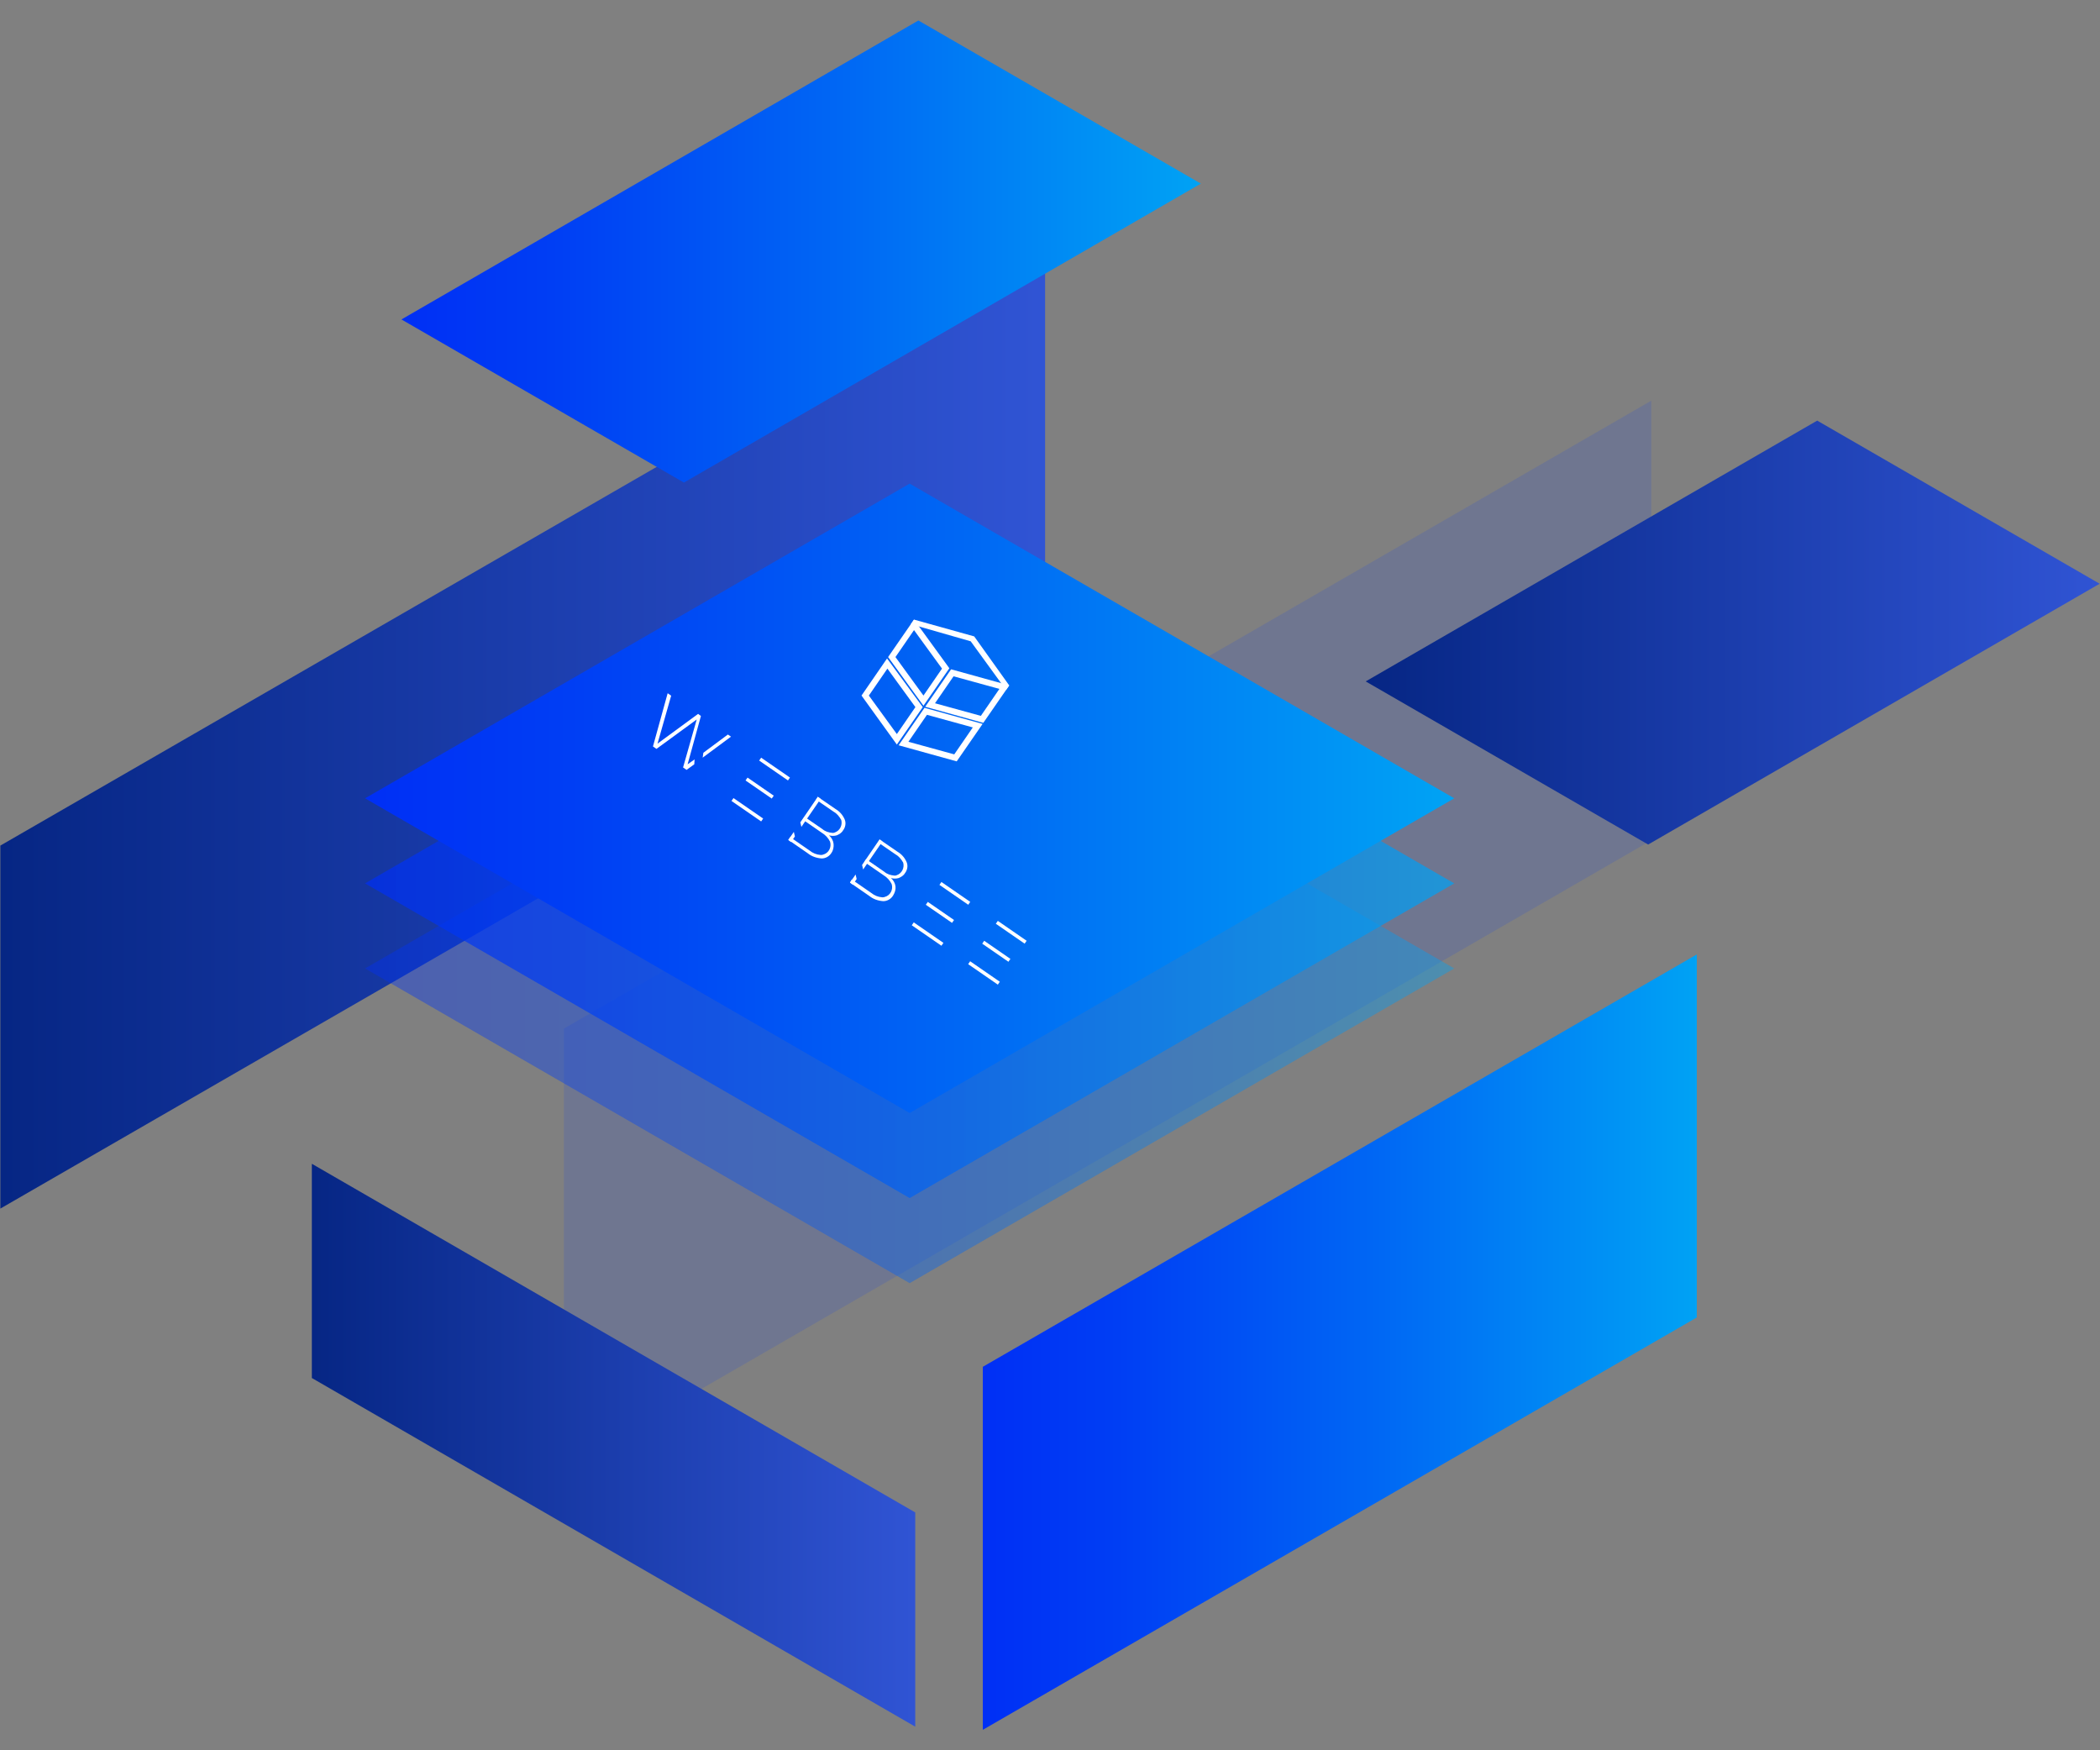<?xml version="1.0" encoding="utf-8"?>
<!-- Generator: Adobe Illustrator 24.1.0, SVG Export Plug-In . SVG Version: 6.00 Build 0)  -->
<svg version="1.1" id="Layer_1" xmlns="http://www.w3.org/2000/svg" xmlns:xlink="http://www.w3.org/1999/xlink" x="0px" y="0px"
	 viewBox="0 0 600 500" style="enable-background:new 0 0 600 500;" xml:space="preserve">
<rect x="0" y="0" width="600" height="500" fill="#808080" stroke="none"/>
<style type="text/css">
	.st0{fill:url(#Path_4884_1_);}
	.st1{fill:url(#Path_4885_1_);}
	.st2{opacity:0.2;fill:#3054D4;enable-background:new    ;}
	.st3{fill:url(#Path_4887_1_);}
	.st4{opacity:0.4;fill:url(#Path_4888_1_);enable-background:new    ;}
	.st5{opacity:0.7;fill:url(#Path_4889_1_);enable-background:new    ;}
	.st6{fill:url(#Path_4890_1_);}
	.st7{fill:url(#Path_4891_1_);}
	.st8{fill:url(#Path_4892_1_);}
	.st9{fill:#FFFFFF;}
</style>
<g id="Group_1655" transform="translate(-150 -215.144)">
	
		<linearGradient id="Path_4884_1_" gradientUnits="userSpaceOnUse" x1="-508.534" y1="1296.678" x2="-507.534" y2="1296.678" gradientTransform="matrix(203.97 0 0 -221.461 104156.398 287762.219)">
		<stop  offset="0" style="stop-color:#002FF5"/>
		<stop  offset="0.189" style="stop-color:#003EF4"/>
		<stop  offset="0.559" style="stop-color:#0068F4"/>
		<stop  offset="1" style="stop-color:#00A2F4"/>
	</linearGradient>
	<path id="Path_4884" class="st0" d="M430.8,605.6l204-117.8l0,103.7l-204,117.8L430.8,605.6z"/>
	
		<linearGradient id="Path_4885_1_" gradientUnits="userSpaceOnUse" x1="-508.682" y1="1296.474" x2="-507.682" y2="1296.474" gradientTransform="matrix(298.559 0 0 -275.908 152021.531 358130.031)">
		<stop  offset="0" style="stop-color:#062684"/>
		<stop  offset="1" style="stop-color:#3054D4"/>
	</linearGradient>
	<path id="Path_4885" class="st1" d="M150.1,456.7l298.5-172.2l0,103.7L150.1,560.4L150.1,456.7z"/>
	<path id="Path_4886" class="st2" d="M311.1,509l310.7-179.4l0,125.6L311.1,634.6L311.1,509z"/>
	
		<linearGradient id="Path_4887_1_" gradientUnits="userSpaceOnUse" x1="-508.449" y1="1297.069" x2="-507.449" y2="1297.069" gradientTransform="matrix(172.424 0 0 -160.789 87907.859 209182.422)">
		<stop  offset="0" style="stop-color:#062684"/>
		<stop  offset="1" style="stop-color:#3054D4"/>
	</linearGradient>
	<path id="Path_4887" class="st3" d="M411.5,647.2l-172.4-99.6v61.2l172.4,99.6L411.5,647.2z"/>
	
		<linearGradient id="Path_4888_1_" gradientUnits="userSpaceOnUse" x1="-508.695" y1="1296.918" x2="-507.695" y2="1296.918" gradientTransform="matrix(311.269 0 0 -179.759 158595.078 233624.594)">
		<stop  offset="0" style="stop-color:#002FF5"/>
		<stop  offset="0.189" style="stop-color:#003EF4"/>
		<stop  offset="0.559" style="stop-color:#0068F4"/>
		<stop  offset="1" style="stop-color:#00A2F4"/>
	</linearGradient>
	<path id="Path_4888" class="st4" d="M409.9,401.9l155.6,89.9l-155.6,89.9l-155.6-89.9L409.9,401.9z"/>
	
		<linearGradient id="Path_4889_1_" gradientUnits="userSpaceOnUse" x1="-508.695" y1="1296.918" x2="-507.695" y2="1296.918" gradientTransform="matrix(311.269 0 0 -179.757 158595.078 233597.641)">
		<stop  offset="0" style="stop-color:#002FF5"/>
		<stop  offset="0.189" style="stop-color:#003EF4"/>
		<stop  offset="0.559" style="stop-color:#0068F4"/>
		<stop  offset="1" style="stop-color:#00A2F4"/>
	</linearGradient>
	<path id="Path_4889" class="st5" d="M409.9,377.6l155.6,89.9l-155.6,89.9l-155.6-89.9L409.9,377.6z"/>
	
		<linearGradient id="Path_4890_1_" gradientUnits="userSpaceOnUse" x1="-508.695" y1="1296.918" x2="-507.695" y2="1296.918" gradientTransform="matrix(311.214 0 0 -179.849 158567.109 233692.594)">
		<stop  offset="0" style="stop-color:#002FF5"/>
		<stop  offset="0.189" style="stop-color:#003EF4"/>
		<stop  offset="0.559" style="stop-color:#0068F4"/>
		<stop  offset="1" style="stop-color:#00A2F4"/>
	</linearGradient>
	<path id="Path_4890" class="st6" d="M409.9,353.3l155.6,89.9l-155.6,89.9l-155.6-89.9L409.9,353.3z"/>
	
		<linearGradient id="Path_4891_1_" gradientUnits="userSpaceOnUse" x1="-508.546" y1="1297.536" x2="-507.546" y2="1297.536" gradientTransform="matrix(209.675 0 0 -121.089 107169.734 157513.125)">
		<stop  offset="0" style="stop-color:#062684"/>
		<stop  offset="1" style="stop-color:#3054D4"/>
	</linearGradient>
	<path id="Path_4891" class="st7" d="M669.2,335.3l80.7,46.6l-129,74.5l-80.7-46.6L669.2,335.3z"/>
	
		<linearGradient id="Path_4892_1_" gradientUnits="userSpaceOnUse" x1="-508.584" y1="1297.381" x2="-507.584" y2="1297.381" gradientTransform="matrix(228.285 0 0 -131.924 116366.758 171442.641)">
		<stop  offset="0" style="stop-color:#002FF5"/>
		<stop  offset="0.189" style="stop-color:#003EF4"/>
		<stop  offset="0.559" style="stop-color:#0068F4"/>
		<stop  offset="1" style="stop-color:#00A2F4"/>
	</linearGradient>
	<path id="Path_4892" class="st8" d="M412.4,221l80.7,46.6L345.4,353l-80.7-46.6L412.4,221z"/>
	<g id="Group_1654" transform="translate(336.461 386.244)">
		<g id="Group_1642" transform="translate(59.584 0)">
			<path id="Path_4893" class="st9" d="M17.6,30.9l-7.4,10.7L0.1,27.6L7.4,17L17.6,30.9z M10.2,38.6l5.3-7.7l-8-11l-5.3,7.7
				L10.2,38.6z"/>
			<path id="Path_4894" class="st9" d="M27.3,46.4l-16.6-4.6l7.4-10.7l16.6,4.6L27.3,46.4z M13.5,40.8l13.1,3.6l5.3-7.7l-13.1-3.6
				L13.5,40.8z"/>
			<path id="Path_4895" class="st9" d="M25.2,19.8l-7.4,10.7L7.7,16.6l7.4-10.7L25.2,19.8z M17.8,27.6l5.3-7.7l-8-11l-5.3,7.7
				L17.8,27.6z"/>
			<path id="Path_4896" class="st9" d="M34.9,35.4l-16.6-4.6l7.4-10.7l16.6,4.6L34.9,35.4z M21.1,29.8l13.1,3.6l5.3-7.7l-13.1-3.6
				L21.1,29.8z"/>
			<path id="Path_4897" class="st9" d="M15.1,5.9l-0.9,1.3l17.1,4.9L41.4,26l0.9-1.3l-10-14L15.1,5.9z"/>
		</g>
		<g id="Group_1653" transform="translate(0 21.035)">
			<g id="Group_1643" transform="translate(73.976 53.923)">
				
					<rect id="Rectangle_1952" x="11.9" y="4.1" transform="matrix(0.568 -0.823 0.823 0.568 -2.16 14.187)" class="st9" width="1" height="10"/>
				
					<rect id="Rectangle_1953" x="4.1" y="15.6" transform="matrix(0.568 -0.823 0.823 0.568 -15.1 12.776)" class="st9" width="1" height="10.3"/>
				
					<rect id="Rectangle_1954" x="7.6" y="10" transform="matrix(0.568 -0.823 0.823 0.568 -8.465 12.985)" class="st9" width="1" height="9.1"/>
			</g>
			<g id="Group_1644" transform="translate(22.469 18.41)">
				
					<rect id="Rectangle_1955" x="11.9" y="4.1" transform="matrix(0.568 -0.823 0.823 0.568 -2.16 14.187)" class="st9" width="1" height="10"/>
				
					<rect id="Rectangle_1956" x="4.1" y="15.6" transform="matrix(0.568 -0.823 0.823 0.568 -15.1 12.776)" class="st9" width="1" height="10.3"/>
				
					<rect id="Rectangle_1957" x="7.6" y="10" transform="matrix(0.568 -0.823 0.823 0.568 -8.465 12.985)" class="st9" width="1" height="9.1"/>
			</g>
			<g id="Group_1645" transform="translate(90.089 65.032)">
				
					<rect id="Rectangle_1958" x="11.9" y="4.1" transform="matrix(0.568 -0.823 0.823 0.568 -2.16 14.187)" class="st9" width="1" height="10"/>
				
					<rect id="Rectangle_1959" x="4.1" y="15.6" transform="matrix(0.568 -0.823 0.823 0.568 -15.1 12.776)" class="st9" width="1" height="10.3"/>
				
					<rect id="Rectangle_1960" x="7.6" y="10" transform="matrix(0.568 -0.823 0.823 0.568 -8.465 12.985)" class="st9" width="1" height="9.1"/>
			</g>
			<path id="Path_4898" class="st9" d="M51.7,48.9c-0.1-0.9-0.6-1.8-1.3-2.4c0.7,0.2,1.5,0.2,2.2,0c0.7-0.3,1.4-0.7,1.8-1.4
				c0.7-0.9,0.9-2.1,0.5-3.1c-0.5-1.2-1.4-2.3-2.6-3l-5.1-3.5l-0.5,0.8l5.1,3.5c0.9,0.5,1.6,1.4,2.1,2.3c0.4,1.5-0.4,3.1-1.9,3.6
				c-0.2,0.1-0.4,0.1-0.6,0.1c-1.1-0.1-2.1-0.4-2.9-1.1l-5.1-3.5l-0.5,0.8l5.5,3.8c1,0.6,1.8,1.5,2.3,2.5c0.5,1.6-0.4,3.3-2,3.7
				c-0.2,0.1-0.4,0.1-0.7,0.1c-1.2-0.1-2.2-0.5-3.2-1.3L39.3,47l-0.5,0.8l5.5,3.8c1.1,0.9,2.5,1.4,4,1.5c1.1,0,2.2-0.6,2.8-1.6
				C51.6,50.8,51.8,49.8,51.7,48.9z"/>
			<path id="Path_4899" class="st9" d="M69.4,61.1c-0.1-0.9-0.6-1.8-1.3-2.4c0.7,0.2,1.5,0.2,2.2,0c0.7-0.3,1.4-0.7,1.8-1.4
				c0.7-0.9,0.9-2.1,0.5-3.1c-0.5-1.2-1.4-2.3-2.6-3l-5.1-3.5l-0.5,0.8l5.1,3.5c0.9,0.5,1.6,1.4,2.1,2.3c0.4,1.5-0.4,3.1-1.9,3.6
				c-0.2,0.1-0.4,0.1-0.6,0.1c-1.1-0.1-2.1-0.4-2.9-1.1L61,53.3l-0.5,0.8l5.5,3.8c1,0.6,1.8,1.5,2.3,2.5c0.5,1.6-0.4,3.3-2,3.7
				c-0.2,0.1-0.4,0.1-0.7,0.1c-1.2-0.1-2.2-0.5-3.2-1.3l-5.5-3.8L56.4,60l5.5,3.8c1.1,0.9,2.5,1.4,4,1.5c1.1,0,2.2-0.6,2.8-1.6
				C69.2,62.9,69.5,62,69.4,61.1z"/>
			<g id="Group_1648" transform="translate(38.652 29.585)">
				<g id="Group_1646" transform="translate(0 10.03)">
					<path id="Path_4900" class="st9" d="M2,7.2L0.9,8.8L0.1,8.2l1.6-2.3L2,7.2z"/>
				</g>
				<g id="Group_1647" transform="translate(3.451)">
					<path id="Path_4901" class="st9" d="M0.1,13.2l5-7.3l0.8,0.6l-5.5,8L0.1,13.2z"/>
				</g>
			</g>
			<g id="Group_1651" transform="translate(56.297 41.751)">
				<g id="Group_1649" transform="translate(0 10.03)">
					<path id="Path_4902" class="st9" d="M2,7.2L0.9,8.8L0.1,8.2l1.6-2.3L2,7.2z"/>
				</g>
				<g id="Group_1650" transform="translate(3.451)">
					<path id="Path_4903" class="st9" d="M0.1,13.2l5-7.3l0.8,0.6l-5.5,8L0.1,13.2z"/>
				</g>
			</g>
			<g id="Group_1652">
				<path id="Path_4904" class="st9" d="M10,26.2l3.8-13.8L13,11.8L1.4,20.3L5.3,6.6l-1-0.7L0.1,21.1l1,0.7l11.5-8.4L8.7,27.1l1,0.7
					l2.2-1.6l0.1-1.4L10,26.2z"/>
				<path id="Path_4905" class="st9" d="M22.4,18.3l-0.9-0.6l-7,5.2l-0.2,1.4L22.4,18.3z"/>
			</g>
		</g>
	</g>
</g>
</svg>
